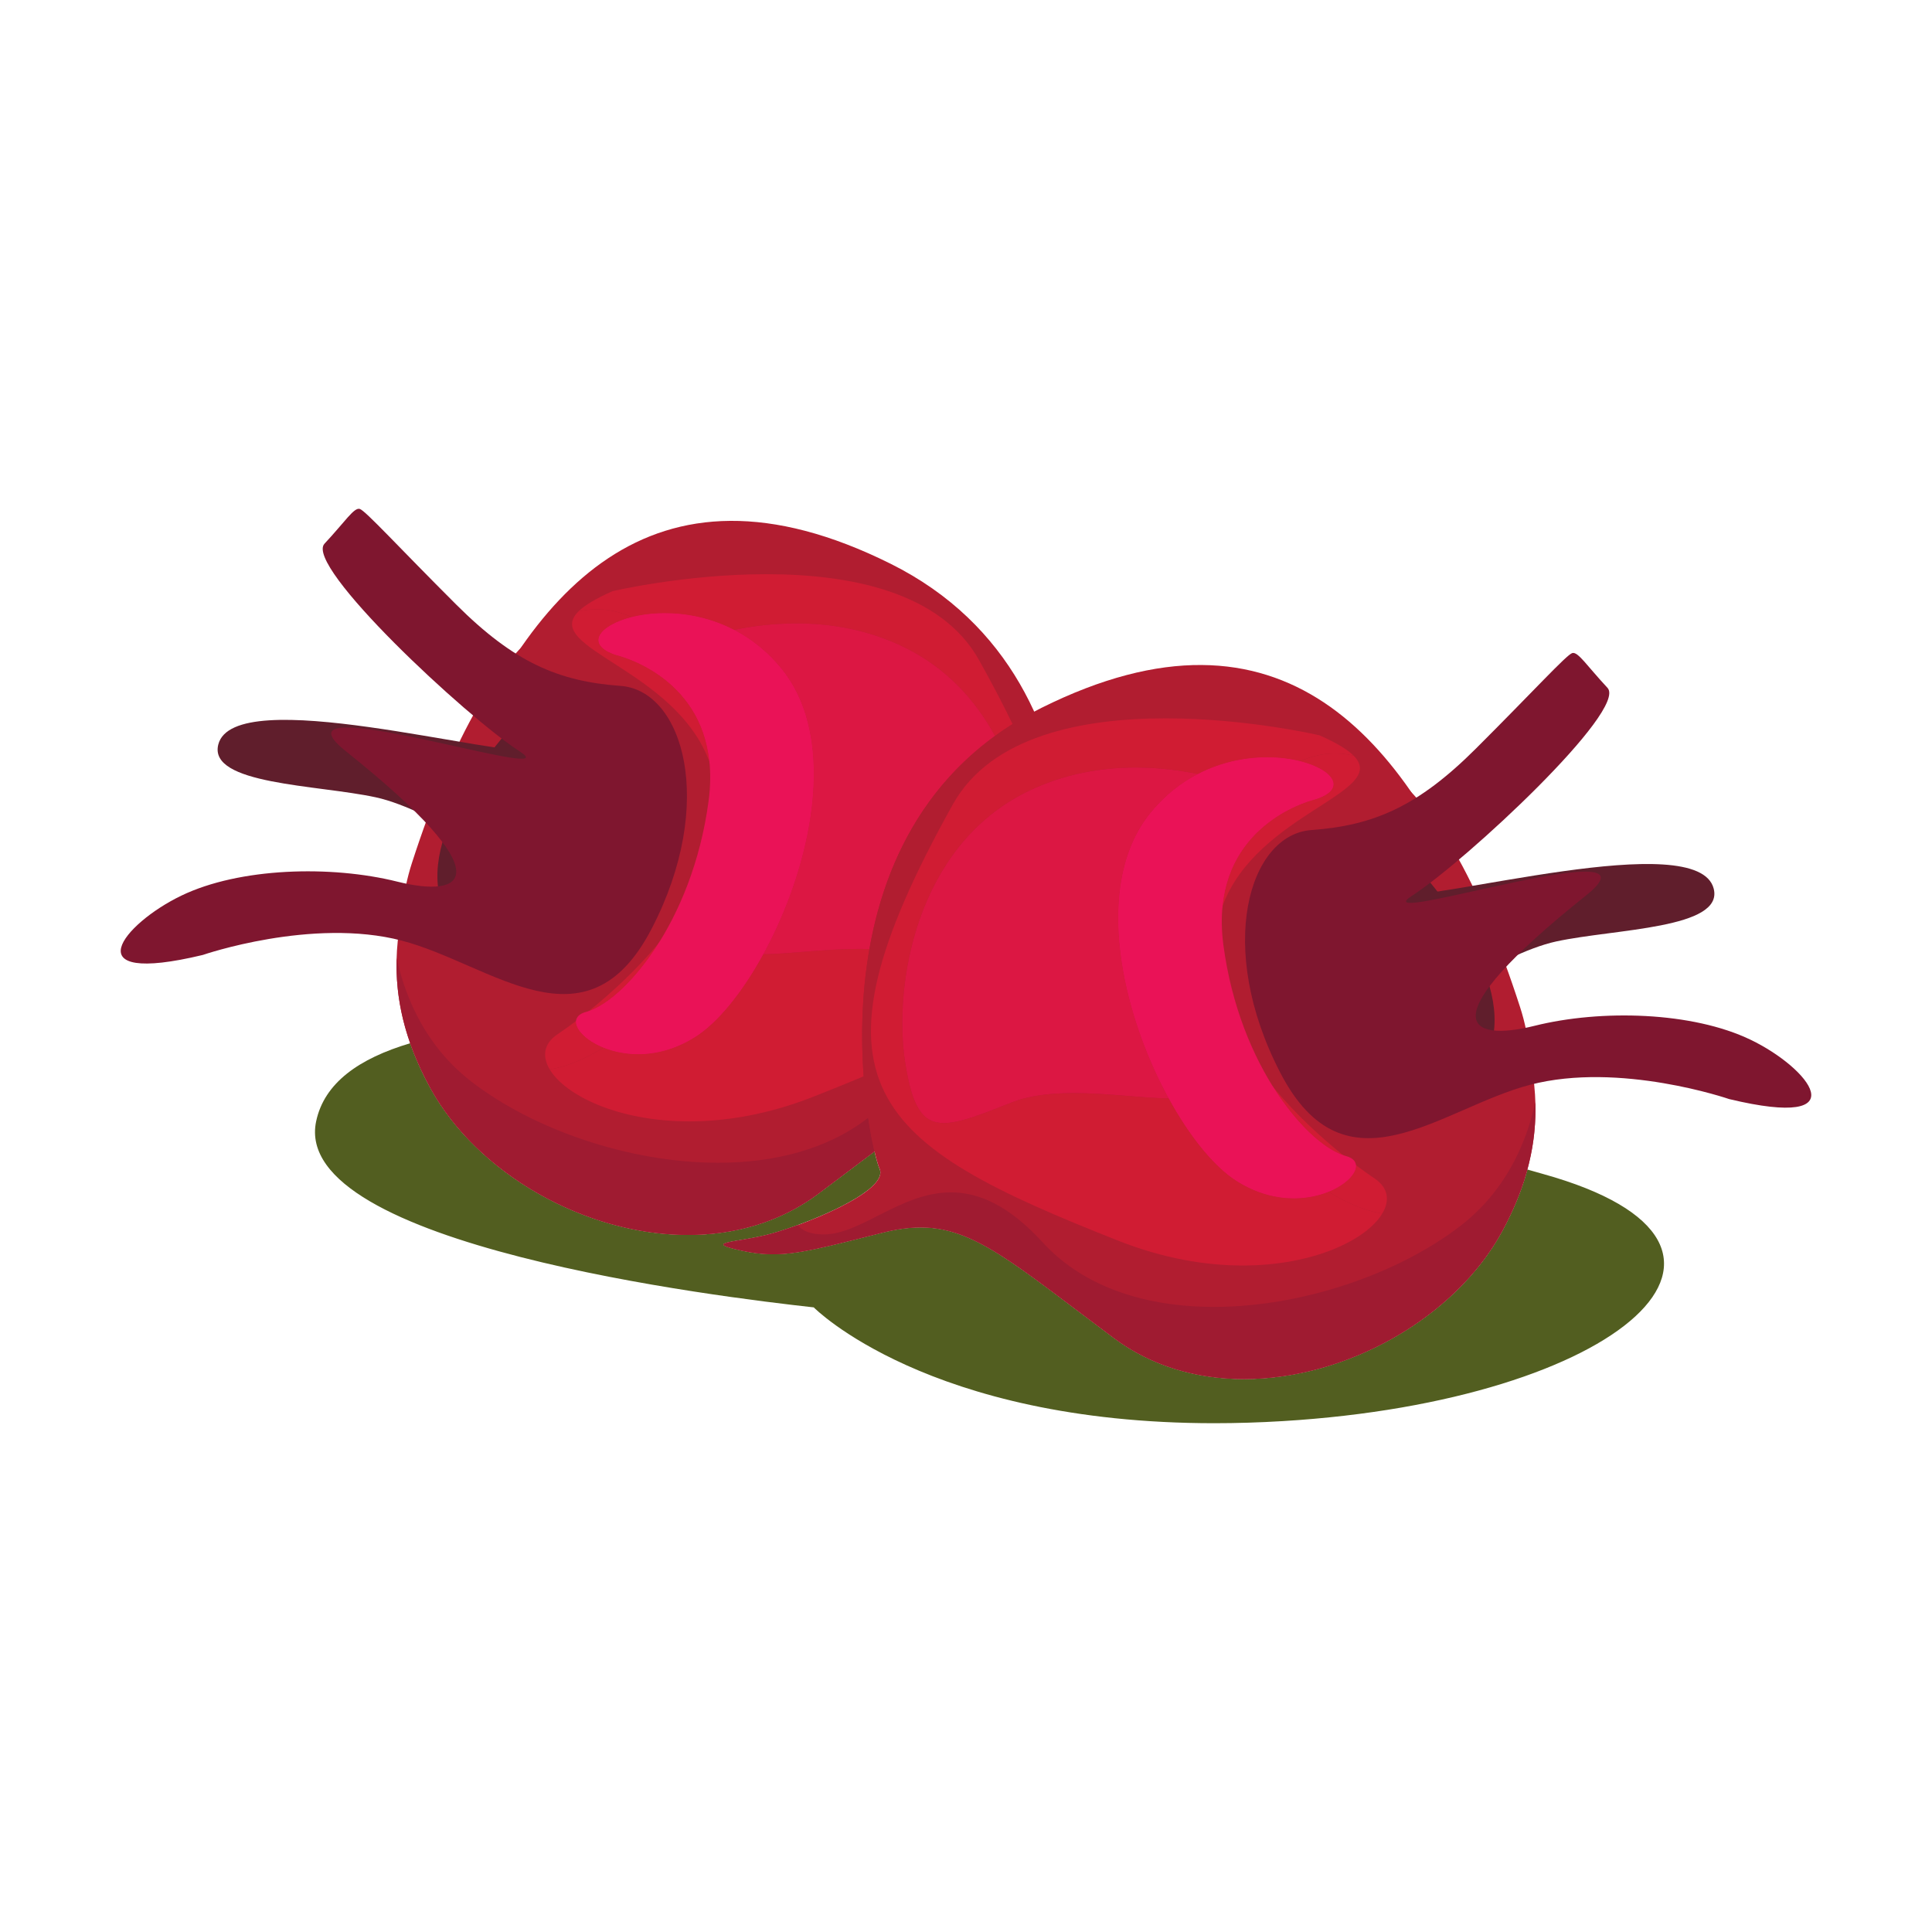 <?xml version="1.0" encoding="UTF-8" standalone="no"?>
<svg
   xmlns:dc="http://purl.org/dc/elements/1.1/"
   xmlns:cc="http://creativecommons.org/ns#"
   xmlns:rdf="http://www.w3.org/1999/02/22-rdf-syntax-ns#"
   xmlns:svg="http://www.w3.org/2000/svg"
   xmlns="http://www.w3.org/2000/svg"
   xmlns:sodipodi="http://sodipodi.sourceforge.net/DTD/sodipodi-0.dtd"
   xmlns:inkscape="http://www.inkscape.org/namespaces/inkscape"
   sodipodi:docname="remolacha.svg"
   inkscape:version="1.0 (4035a4fb49, 2020-05-01)"
   id="svg1122"
   version="1.1"
   viewBox="0 0 400 400"
   height="400mm"
   width="400mm">
  <defs
     id="defs1116" />
  <sodipodi:namedview
     inkscape:window-maximized="0"
     inkscape:window-y="0"
     inkscape:window-x="90"
     inkscape:window-height="729"
     inkscape:window-width="1260"
     showgrid="false"
     inkscape:document-rotation="0"
     inkscape:current-layer="layer1"
     inkscape:document-units="mm"
     inkscape:cy="674.28571"
     inkscape:cx="400"
     inkscape:zoom="0.35"
     inkscape:pageshadow="2"
     inkscape:pageopacity="0.0"
     borderopacity="1.0"
     bordercolor="#666666"
     pagecolor="#ffffff"
     id="base" />
  <g
     id="layer1"
     inkscape:groupmode="layer"
     inkscape:label="Capa 1">
    <path
       d="m 251.45,294.661 c -59.384,0 -82.97,-23.981 -82.97,-23.981 -19.16,-2.127 -108.437,-12.843 -103.027,-38.511 1.679,-7.97 8.876,-13.021 19.466,-16.177 1.037,2.947 2.388,5.99 4.105,9.141 v 0 c 9.698,17.794 32.105,30.547 53.426,30.547 9.632,0 19.041,-2.603 26.96,-8.519 4.396,-3.283 8.23,-6.2 11.644,-8.763 0.427,1.81 0.805,3.036 1.041,3.555 1.662,3.653 -8.865,8.744 -16.956,11.693 0,0 0,0 -0.002,0 -1.303,0.474 -2.543,0.895 -3.659,1.245 0,0 0,0 -0.002,0 0,0 0,0 -0.002,0.002 -1.048,0.327 -1.985,0.593 -2.762,0.784 -4.509,1.109 -8.92,1.394 -8.925,1.993 -0.004,0.298 1.084,0.671 3.789,1.262 2.314,0.506 4.364,0.75 6.481,0.75 5.344,0 11.107,-1.564 22.539,-4.445 2.937,-0.742 5.554,-1.116 8.032,-1.116 10.99,0 19.196,7.373 39.963,22.883 7.919,5.916 17.326,8.516 26.96,8.516 21.321,-0.002 43.728,-12.751 53.426,-30.545 v 0 c 2.444,-4.486 4.146,-8.752 5.253,-12.836 1.039,0.302 2.101,0.603 3.177,0.903 52.92,14.698 16.09,46.947 -53.762,51.18 -4.94,0.299 -9.672,0.438 -14.194,0.438"
       style="fill:#525e20;fill-opacity:1;fill-rule:nonzero;stroke:none;stroke-width:0.212"
       id="path1016" />
    <path
       d="m 93.025,162.36 c -7.588,18.378 -18.078,36.935 -4.001,62.773 14.079,25.834 54.941,41.038 80.386,22.029 25.448,-19.007 32.033,-25.794 47.995,-21.767 15.962,4.027 20.866,5.478 29.017,3.697 8.149,-1.781 1.615,-1.596 -5.134,-3.257 -6.751,-1.66 -25.567,-8.929 -23.384,-13.725 2.184,-4.789 16.648,-70.406 -33.511,-95.388 -50.16,-24.984 -75.297,6.717 -91.368,45.638"
       style="fill:#b11d30;fill-opacity:1;fill-rule:nonzero;stroke:none;stroke-width:0.212"
       id="path1018" />
    <path
       d="m 85.297,178.632 c -8.602,26.582 10.964,48.224 31.455,42.094 20.494,-6.13 52.4,-45.453 30.809,-77.025 -22.876,-33.454 -45.277,-17.598 -62.263,34.931"
       style="fill:#b11d30;fill-opacity:1;fill-rule:nonzero;stroke:none;stroke-width:0.212"
       id="path1020" />
    <path
       d="m 110.22,145.956 c -11.366,11.158 -26.399,32.519 -16.37,45.492 10.036,12.977 45.632,-11.338 39.88,-27.885 -5.752,-16.542 -23.51,-17.607 -23.51,-17.607"
       style="fill:#601e2c;fill-opacity:1;fill-rule:nonzero;stroke:none;stroke-width:0.212"
       id="path1022" />
    <path
       d="m 112.455,155.573 c 9.745,-1.307 -2.96,26.187 -2.96,26.187 0,0 -19.585,-14.065 -31.716,-16.689 -12.131,-2.622 -34.714,-2.614 -32.581,-10.935 3.285,-12.817 57.512,2.743 67.257,1.436"
       style="fill:#601e2c;fill-opacity:1;fill-rule:nonzero;stroke:none;stroke-width:0.212"
       id="path1024" />
    <path
       d="m 41.983,197.713 c 0,0 22.638,-7.817 41.21,-2.964 18.571,4.851 38.197,23.567 51.709,-2.441 13.508,-26.013 6.547,-49.367 -6.407,-50.298 -12.958,-0.933 -22.101,-4.93 -34.058,-16.859 -11.959,-11.931 -18.769,-19.432 -19.955,-19.785 -1.188,-0.351 -3.047,2.65 -7.297,7.199 -4.252,4.549 29.302,35.845 40.415,43.008 4.949,3.189 -5.157,0.735 -16.321,-1.717 -13.892,-3.053 -29.427,-6.107 -19.63,1.717 32.795,26.187 24.462,30.416 10.637,26.967 -13.822,-3.449 -32.696,-2.907 -44.737,2.89 -12.044,5.795 -22.664,18.784 4.432,12.284"
       style="fill:#7f162f;fill-opacity:1;fill-rule:nonzero;stroke:none;stroke-width:0.212"
       id="path1026" />
    <path
       d="m 127.705,135.661 c 0,0 22.375,5.104 18.988,30.271 -3.383,25.176 -17.632,41.539 -25.35,43.573 -7.715,2.038 7.29,14.866 22.615,5.17 15.316,-9.694 35.131,-55.16 17.76,-76.311 -17.369,-21.153 -48.662,-7.29 -34.013,-2.703"
       style="fill:#ea1257;fill-opacity:1;fill-rule:nonzero;stroke:none;stroke-width:0.212"
       id="path1028" />
    <path
       d="m 142.724,232.168 c -14.864,0 -25.728,-5.44 -28.907,-10.752 0.973,-0.168 1.953,-0.398 2.934,-0.691 2.59,-0.776 5.359,-2.078 8.183,-3.831 2.021,0.82 4.473,1.362 7.18,1.362 3.636,0 7.728,-0.98 11.844,-3.583 4.66,-2.949 9.738,-9.216 14.058,-17.097 2.711,-0.042 5.75,-0.298 8.927,-0.551 3.504,-0.278 7.178,-0.557 10.771,-0.557 0.767,0 1.53,0.012 2.286,0.042 -1.67,9.507 -1.747,18.712 -1.196,26.336 -3.262,1.366 -6.704,2.756 -10.325,4.186 -9.313,3.68 -18.07,5.136 -25.756,5.136"
       style="fill:#d01c33;fill-opacity:1;fill-rule:nonzero;stroke:none;stroke-width:0.212"
       id="path1030" />
    <path
       d="m 113.817,221.417 c -1.615,-2.694 -1.249,-5.355 1.577,-7.259 1.137,-0.765 2.444,-1.691 3.865,-2.762 -0.151,1.708 2.078,4.042 5.676,5.499 -2.824,1.753 -5.593,3.056 -8.183,3.831 -0.982,0.293 -1.961,0.523 -2.934,0.691 m 8.094,-12.084 c 4.537,-3.642 9.804,-8.457 14.451,-14.048 -4.896,7.773 -10.437,12.688 -14.451,14.048"
       style="fill:#d01c33;fill-opacity:1;fill-rule:nonzero;stroke:none;stroke-width:0.212"
       id="path1032" />
    <path
       d="m 206.005,152.366 c -4.054,-7.448 -10.055,-14.041 -18.576,-18.257 -7.65,-3.782 -15.486,-5.042 -22.541,-5.042 -4.766,0 -9.175,0.573 -12.921,1.337 -4.826,-2.497 -9.866,-3.453 -14.317,-3.453 -2.518,0 -4.849,0.304 -6.848,0.807 -2.433,-1.077 -4.845,-1.609 -7.229,-1.609 -1.283,0 -2.558,0.153 -3.825,0.459 1.277,-1.281 3.549,-2.656 7.084,-4.216 0,0 14.919,-3.512 31.846,-3.512 17.031,0 36.095,3.557 44.049,17.821 2.616,4.692 4.919,9.086 6.916,13.206 -1.26,0.79 -2.473,1.613 -3.638,2.458"
       style="fill:#d01c33;fill-opacity:1;fill-rule:nonzero;stroke:none;stroke-width:0.212"
       id="path1034" />
    <path
       d="m 146.889,157.755 c -7.076,-19.285 -34.738,-23.531 -27.141,-31.146 1.266,-0.306 2.541,-0.459 3.825,-0.459 2.384,0 4.796,0.531 7.229,1.609 -6.861,1.73 -9.828,5.795 -3.096,7.902 0,0 17.354,3.959 19.183,22.094"
       style="fill:#d01c33;fill-opacity:1;fill-rule:nonzero;stroke:none;stroke-width:0.212"
       id="path1036" />
    <path
       d="m 132.114,218.257 c -2.707,0 -5.159,-0.542 -7.18,-1.362 -3.597,-1.458 -5.826,-3.791 -5.676,-5.499 0.848,-0.637 1.736,-1.326 2.652,-2.063 4.014,-1.36 9.556,-6.275 14.451,-14.048 8.482,-10.212 14.9,-23.015 11.03,-36.006 -0.153,-0.519 -0.323,-1.026 -0.504,-1.524 -1.83,-18.136 -19.183,-22.094 -19.183,-22.094 -6.732,-2.108 -3.765,-6.173 3.096,-7.902 2,-0.504 4.33,-0.807 6.848,-0.807 4.452,0 9.492,0.956 14.317,3.453 -7.344,1.494 -12.152,3.706 -12.152,3.706 24.425,18.013 3.597,50.993 7.401,59.705 1.294,2.968 5.03,3.77 9.976,3.77 0.272,0 0.546,-0.002 0.824,-0.006 -4.32,7.881 -9.398,14.147 -14.058,17.097 -4.116,2.603 -8.208,3.583 -11.844,3.583"
       style="fill:#ea1257;fill-opacity:1;fill-rule:nonzero;stroke:none;stroke-width:0.212"
       id="path1038" />
    <path
       d="m 142.45,255.68 c -21.321,0 -43.728,-12.754 -53.426,-30.547 v 0 c -5.359,-9.845 -7.152,-18.625 -6.904,-26.75 1.974,8.85 6.326,18.461 15.448,25.53 12.658,9.813 32.574,16.823 51.099,16.823 11.619,0 22.692,-2.758 31.078,-9.318 0.419,2.818 0.888,5.187 1.309,6.98 -3.415,2.563 -7.248,5.48 -11.644,8.763 -7.919,5.916 -17.328,8.519 -26.96,8.519"
       style="fill:#9f1b31;fill-opacity:1;fill-rule:nonzero;stroke:none;stroke-width:0.212"
       id="path1040" />
    <path
       d="m 158.017,197.577 c 9.874,-18.019 15.786,-44.499 3.702,-59.214 -2.947,-3.589 -6.294,-6.171 -9.751,-7.96 3.746,-0.763 8.155,-1.337 12.921,-1.337 7.055,0 14.891,1.26 22.541,5.042 8.521,4.216 14.521,10.809 18.576,18.257 -16.034,11.659 -23.225,28.325 -26.004,44.144 -0.756,-0.03 -1.519,-0.042 -2.286,-0.042 -3.593,0 -7.267,0.278 -10.771,0.557 -3.177,0.253 -6.215,0.506 -8.927,0.551"
       style="fill:#dc1743;fill-opacity:1;fill-rule:nonzero;stroke:none;stroke-width:0.212"
       id="path1042" />
    <path
       d="m 157.192,197.584 c -4.947,0 -8.682,-0.801 -9.976,-3.77 -3.804,-8.712 17.025,-41.692 -7.401,-59.705 0,0 4.809,-2.212 12.152,-3.706 3.457,1.789 6.804,4.371 9.751,7.96 12.084,14.715 6.173,41.195 -3.702,59.214 -0.278,0.004 -0.552,0.006 -0.824,0.006"
       style="fill:#ea1257;fill-opacity:1;fill-rule:nonzero;stroke:none;stroke-width:0.212"
       id="path1044" />
    <path
       d="m 306.975,192.204 c 7.588,18.376 18.076,36.935 4.001,62.773 -14.082,25.834 -54.941,41.036 -80.386,22.029 -25.45,-19.007 -32.035,-25.794 -47.995,-21.767 -15.962,4.025 -20.866,5.476 -29.019,3.695 -8.147,-1.781 -1.615,-1.596 5.136,-3.255 6.751,-1.659 25.564,-8.931 23.384,-13.725 -2.184,-4.792 -16.648,-70.406 33.509,-95.39 50.16,-24.982 75.299,6.719 91.37,45.64"
       style="fill:#b11d30;fill-opacity:1;fill-rule:nonzero;stroke:none;stroke-width:0.212"
       id="path1046" />
    <path
       d="m 314.703,208.476 c 8.602,26.58 -10.964,48.222 -31.455,42.092 -20.494,-6.128 -52.4,-45.451 -30.809,-77.025 22.874,-33.454 45.277,-17.596 62.263,34.933"
       style="fill:#b11d30;fill-opacity:1;fill-rule:nonzero;stroke:none;stroke-width:0.212"
       id="path1048" />
    <path
       d="m 289.778,175.8 c 11.366,11.158 26.402,32.517 16.37,45.492 -10.036,12.977 -45.63,-11.338 -39.88,-27.885 5.752,-16.544 23.51,-17.607 23.51,-17.607"
       style="fill:#601e2c;fill-opacity:1;fill-rule:nonzero;stroke:none;stroke-width:0.212"
       id="path1050" />
    <path
       d="m 287.545,185.415 c -9.745,-1.307 2.96,26.187 2.96,26.187 0,0 19.585,-14.065 31.714,-16.689 12.131,-2.62 34.714,-2.612 32.583,-10.932 -3.285,-12.819 -57.512,2.743 -67.257,1.434"
       style="fill:#601e2c;fill-opacity:1;fill-rule:nonzero;stroke:none;stroke-width:0.212"
       id="path1052" />
    <path
       d="m 358.017,227.555 c 0,0 -22.641,-7.815 -41.21,-2.964 -18.574,4.851 -38.199,23.567 -51.709,-2.439 -13.508,-26.015 -6.547,-49.369 6.406,-50.3 12.958,-0.933 22.099,-4.93 34.058,-16.859 11.959,-11.929 18.769,-19.432 19.955,-19.783 1.186,-0.351 3.045,2.648 7.295,7.199 4.254,4.549 -29.3,35.842 -40.413,43.005 -4.949,3.192 5.155,0.737 16.321,-1.717 13.892,-3.053 29.427,-6.107 19.63,1.717 -32.795,26.187 -24.462,30.416 -10.639,26.969 13.825,-3.449 32.696,-2.909 44.739,2.89 12.044,5.792 22.664,18.782 -4.432,12.282"
       style="fill:#7f162f;fill-opacity:1;fill-rule:nonzero;stroke:none;stroke-width:0.212"
       id="path1054" />
    <path
       d="m 272.295,165.505 c 0,0 -22.375,5.102 -18.99,30.271 3.385,25.173 17.634,41.537 25.35,43.571 7.718,2.038 -7.288,14.866 -22.613,5.17 -15.318,-9.694 -35.131,-55.16 -17.762,-76.311 17.371,-21.153 48.664,-7.29 34.015,-2.701"
       style="fill:#ea1257;fill-opacity:1;fill-rule:nonzero;stroke:none;stroke-width:0.212"
       id="path1056" />
    <path
       d="m 257.276,262.01 c -7.686,0 -16.444,-1.456 -25.758,-5.136 -50.876,-20.103 -66.81,-31.911 -34.245,-90.329 7.951,-14.266 27.016,-17.821 44.049,-17.821 16.927,0 31.846,3.512 31.846,3.512 3.536,1.558 5.807,2.932 7.084,4.214 -1.266,-0.304 -2.541,-0.459 -3.825,-0.459 -2.384,0 -4.798,0.531 -7.229,1.611 -2,-0.504 -4.33,-0.81 -6.848,-0.81 -4.454,0 -9.494,0.956 -14.317,3.455 -3.748,-0.763 -8.155,-1.339 -12.921,-1.339 -7.055,0 -14.893,1.26 -22.541,5.045 -22.944,11.349 -27.632,39.965 -25.167,56.003 1.426,9.267 3.595,12.562 8.026,12.562 3.238,0 7.684,-1.757 13.933,-4.233 3.818,-1.513 8.304,-1.972 12.923,-1.972 3.593,0 7.265,0.276 10.769,0.555 3.179,0.253 6.217,0.506 8.927,0.551 4.32,7.883 9.398,14.147 14.06,17.097 4.116,2.605 8.208,3.583 11.844,3.583 2.707,0 5.159,-0.542 7.18,-1.36 2.824,1.751 5.593,3.054 8.183,3.829 0.982,0.293 1.961,0.523 2.934,0.691 -3.179,5.312 -14.043,10.754 -28.907,10.752"
       style="fill:#d01c33;fill-opacity:1;fill-rule:nonzero;stroke:none;stroke-width:0.212"
       id="path1058" />
    <path
       d="m 286.183,251.258 c -0.973,-0.168 -1.953,-0.398 -2.934,-0.691 -2.59,-0.776 -5.359,-2.078 -8.183,-3.829 3.597,-1.458 5.824,-3.793 5.673,-5.501 1.422,1.071 2.73,1.999 3.867,2.764 2.824,1.902 3.192,4.564 1.577,7.256 m -8.096,-12.084 c -4.014,-1.36 -9.556,-6.273 -14.451,-14.05 4.647,5.593 9.915,10.408 14.451,14.05 m -24.976,-51.577 c 1.83,-18.138 19.183,-22.092 19.183,-22.092 6.729,-2.11 3.765,-6.175 -3.096,-7.902 2.431,-1.079 4.845,-1.611 7.229,-1.611 1.283,0 2.558,0.155 3.825,0.459 7.594,7.616 -20.063,11.863 -27.141,31.146"
       style="fill:#d01c33;fill-opacity:1;fill-rule:nonzero;stroke:none;stroke-width:0.212"
       id="path1060" />
    <path
       d="m 267.886,248.099 c -3.636,0 -7.728,-0.977 -11.844,-3.583 -4.662,-2.949 -9.74,-9.213 -14.06,-17.097 0.278,0.004 0.552,0.006 0.824,0.006 4.947,0 8.682,-0.801 9.978,-3.769 3.801,-8.71 -17.025,-41.692 7.401,-59.703 0,0 -4.811,-2.212 -12.152,-3.706 4.823,-2.499 9.864,-3.455 14.317,-3.455 2.518,0 4.849,0.306 6.848,0.81 6.861,1.727 9.825,5.792 3.096,7.902 0,0 -17.354,3.954 -19.183,22.092 -0.182,0.497 -0.351,1.005 -0.506,1.524 -3.869,12.991 2.548,25.794 11.03,36.004 4.896,7.777 10.437,12.69 14.451,14.05 0.918,0.737 1.806,1.426 2.652,2.063 0.151,1.708 -2.076,4.044 -5.673,5.501 -2.021,0.818 -4.473,1.36 -7.18,1.36"
       style="fill:#ea1257;fill-opacity:1;fill-rule:nonzero;stroke:none;stroke-width:0.212"
       id="path1062" />
    <path
       d="m 161.474,254.894 c 0.002,-0.002 0.002,-0.002 0.002,-0.002 0,0 0,0 -0.002,0.002 m 0.004,-0.002 c 1.116,-0.351 2.356,-0.771 3.659,-1.245 0.002,0 0.002,0 0.002,0 -1.305,0.476 -2.546,0.895 -3.661,1.245"
       style="fill:#6c381c;fill-opacity:1;fill-rule:nonzero;stroke:none;stroke-width:0.212"
       id="path1064" />
    <path
       d="m 257.55,285.522 c -9.634,0 -19.041,-2.601 -26.96,-8.516 -20.766,-15.51 -28.973,-22.883 -39.963,-22.883 -2.478,0 -5.095,0.374 -8.032,1.116 -11.432,2.881 -17.194,4.445 -22.539,4.445 -2.116,0 -4.167,-0.245 -6.481,-0.75 -2.705,-0.591 -3.793,-0.965 -3.789,-1.262 0.004,-0.599 4.415,-0.884 8.924,-1.993 0.778,-0.191 1.717,-0.457 2.762,-0.784 0.002,-0.002 0.002,-0.002 0.002,-0.002 0.002,0 0.002,0 0.002,0 1.116,-0.351 2.356,-0.769 3.661,-1.245 0.965,1.164 2.633,1.927 5.363,1.927 0.042,0 0.085,0 0.13,0 7.726,-0.07 15.907,-8.708 26.249,-8.708 5.608,0 11.848,2.537 19.001,10.355 8.676,9.481 21.678,13.357 35.451,13.357 18.525,0 38.441,-7.01 51.099,-16.821 9.122,-7.072 13.474,-16.682 15.446,-25.53 0.251,8.123 -1.543,16.906 -6.902,26.75 v 0 c -9.698,17.794 -32.105,30.543 -53.426,30.545"
       style="fill:#9f1b31;fill-opacity:1;fill-rule:nonzero;stroke:none;stroke-width:0.212"
       id="path1066" />
    <path
       d="m 195.429,232.519 c -4.43,0 -6.6,-3.296 -8.026,-12.562 -2.465,-16.039 2.223,-44.654 25.167,-56.003 7.647,-3.784 15.486,-5.045 22.541,-5.045 4.766,0 9.173,0.576 12.921,1.339 -3.457,1.789 -6.806,4.369 -9.753,7.958 -12.082,14.715 -6.171,41.195 3.702,59.214 -2.709,-0.042 -5.748,-0.298 -8.927,-0.551 -3.504,-0.278 -7.176,-0.555 -10.769,-0.555 -4.62,0 -9.105,0.459 -12.923,1.972 -6.249,2.476 -10.695,4.233 -13.933,4.233"
       style="fill:#dc1743;fill-opacity:1;fill-rule:nonzero;stroke:none;stroke-width:0.212"
       id="path1068" />
    <path
       d="m 242.806,227.426 c -0.272,0 -0.546,-0.002 -0.824,-0.006 -9.872,-18.019 -15.784,-44.499 -3.702,-59.214 2.947,-3.589 6.296,-6.168 9.753,-7.958 7.341,1.494 12.152,3.706 12.152,3.706 -24.425,18.011 -3.6,50.993 -7.401,59.703 -1.296,2.968 -5.032,3.77 -9.978,3.77"
       style="fill:#ea1257;fill-opacity:1;fill-rule:nonzero;stroke:none;stroke-width:0.212"
       id="path1070" />
  </g>
</svg>
